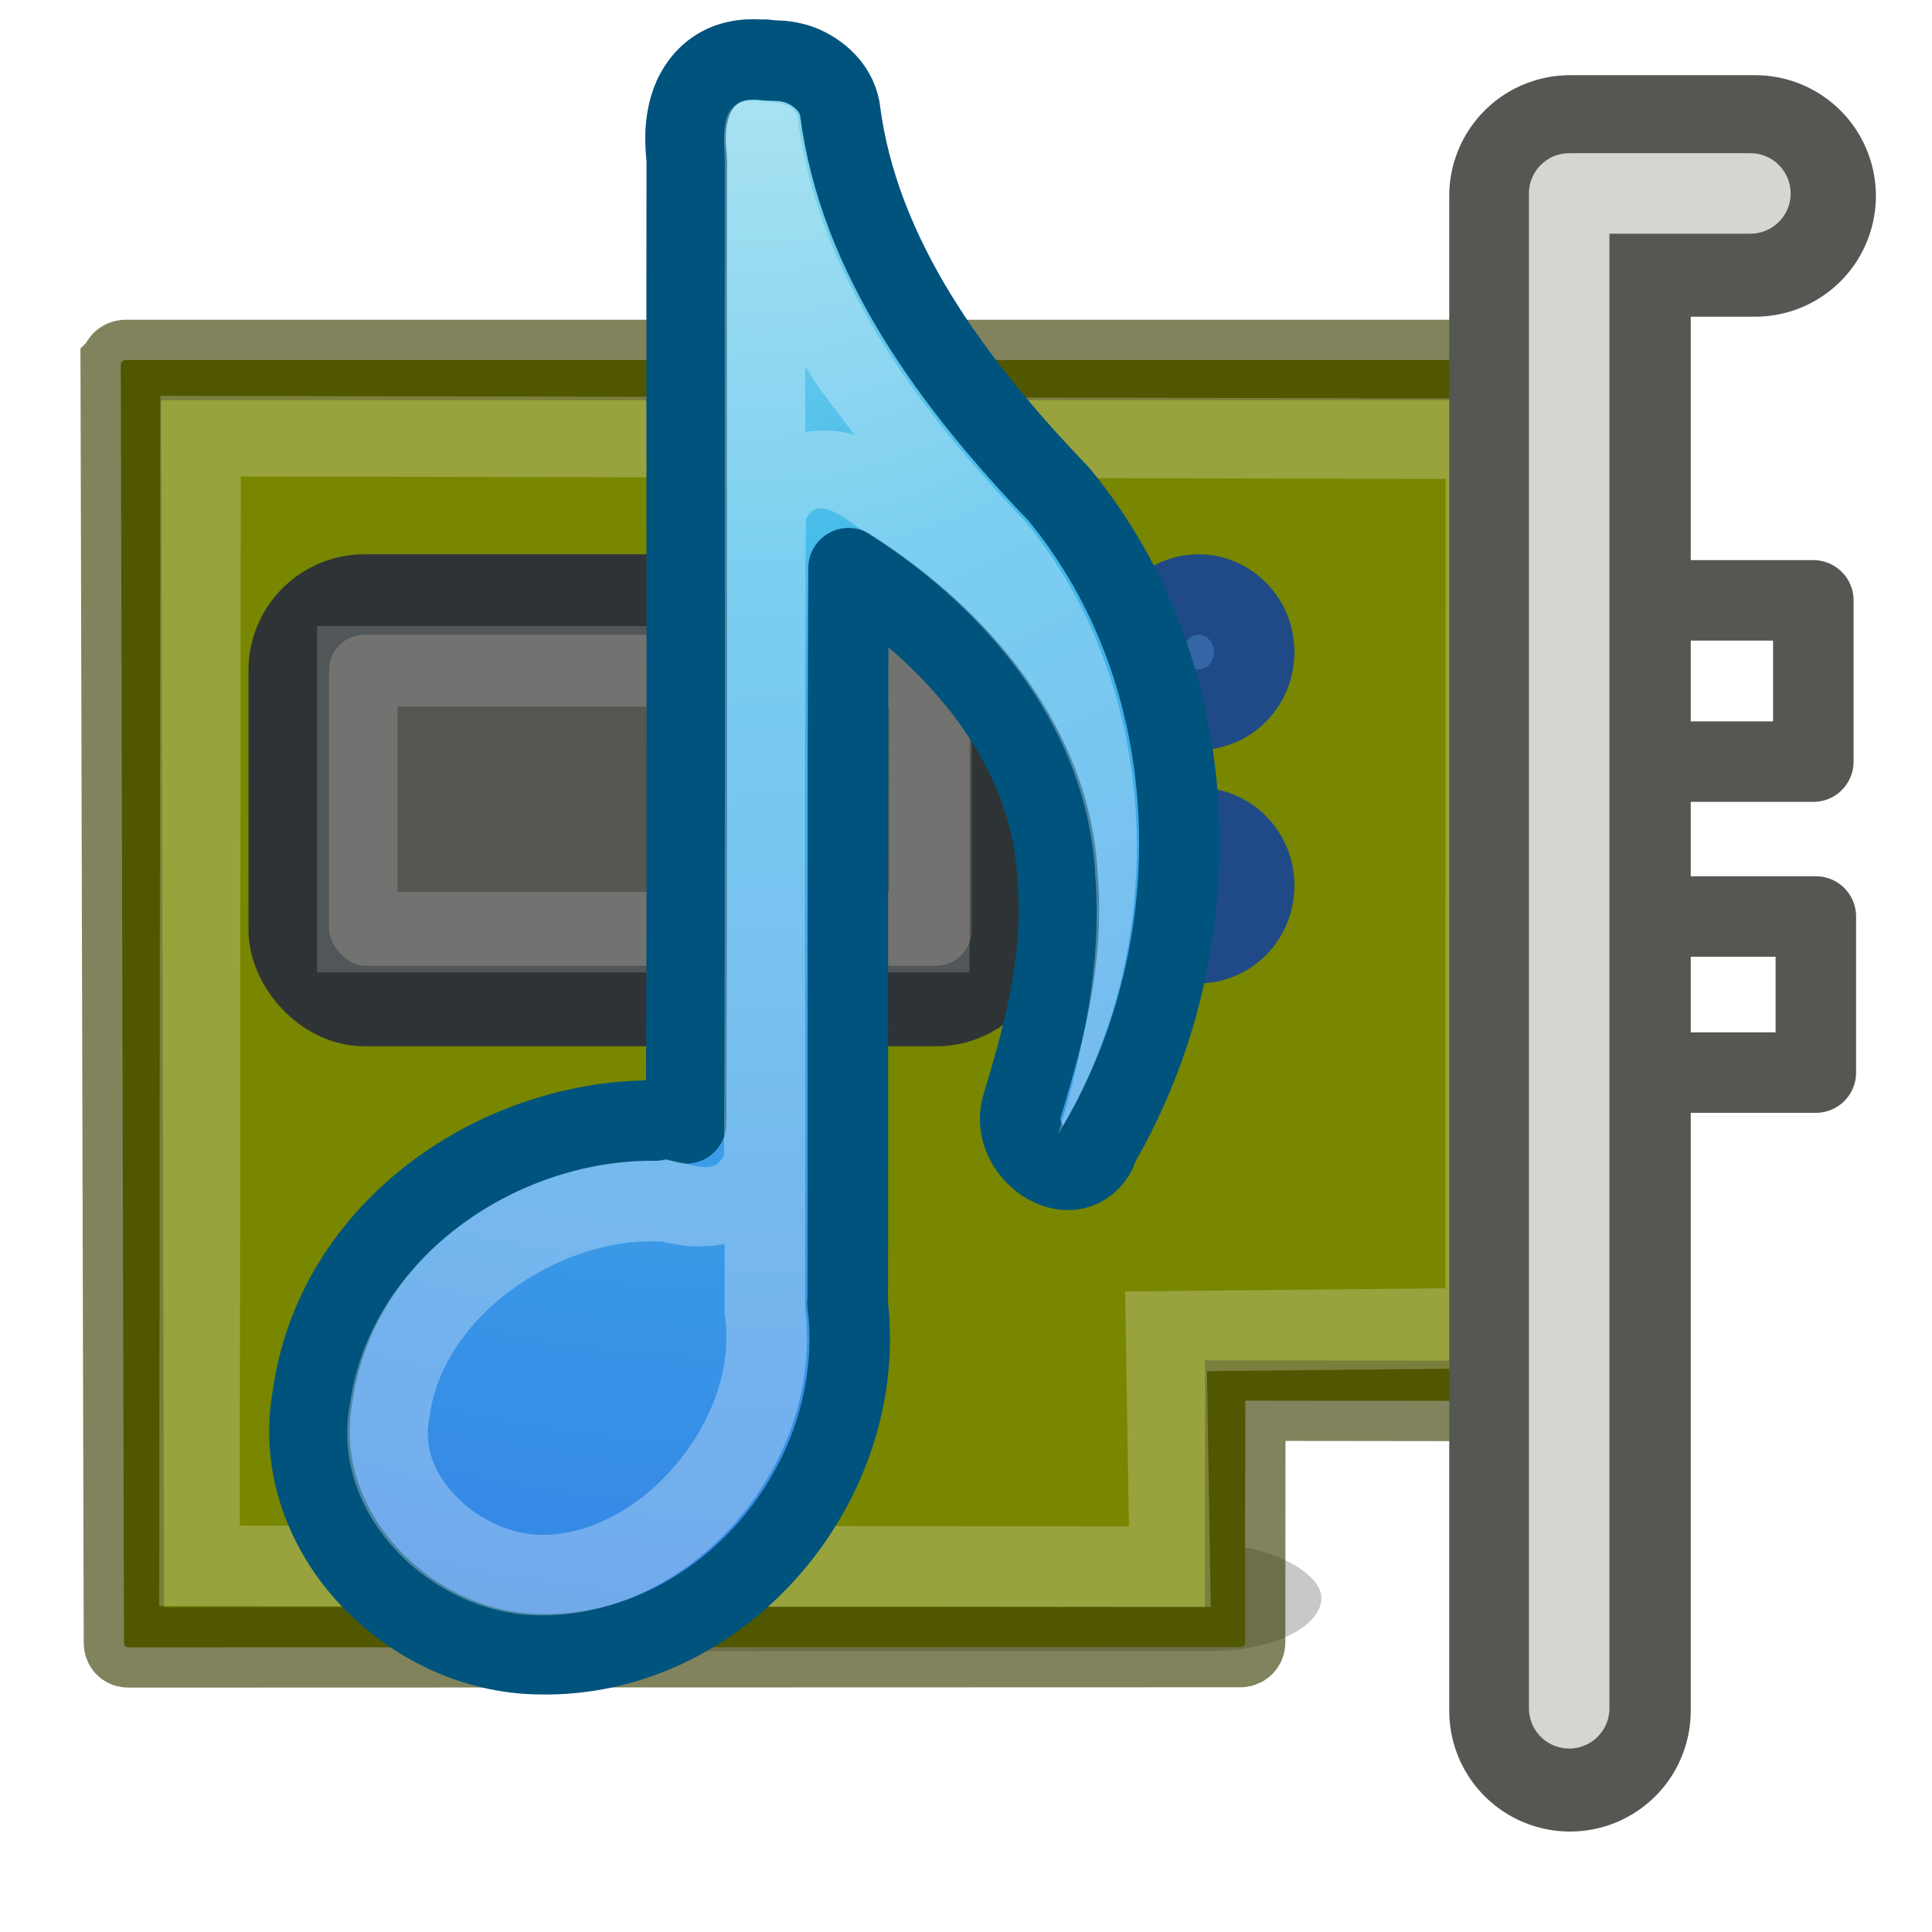 <?xml version="1.0" encoding="UTF-8" standalone="no"?>
<svg
   xmlns:dc="http://purl.org/dc/elements/1.1/"
   xmlns:cc="http://creativecommons.org/ns#"
   xmlns:rdf="http://www.w3.org/1999/02/22-rdf-syntax-ns#"
   xmlns:svg="http://www.w3.org/2000/svg"
   xmlns="http://www.w3.org/2000/svg"
   xmlns:xlink="http://www.w3.org/1999/xlink"
   xmlns:sodipodi="http://sodipodi.sourceforge.net/DTD/sodipodi-0.dtd"
   xmlns:inkscape="http://www.inkscape.org/namespaces/inkscape"
   version="1.1"
   width="24"
   height="24"
   id="svg3828"
   inkscape:version="0.91 r13725"
   sodipodi:docname="audio-card.svg">
  <sodipodi:namedview
     pagecolor="#ffffff"
     bordercolor="#666666"
     borderopacity="1"
     objecttolerance="10"
     gridtolerance="10"
     guidetolerance="10"
     inkscape:pageopacity="0"
     inkscape:pageshadow="2"
     inkscape:window-width="640"
     inkscape:window-height="480"
     id="namedview90983" />
  <defs
     id="defs3830">
    <linearGradient
       id="linearGradient3801">
      <stop
         style="stop-color:#ffffff;stop-opacity:1;"
         offset="0"
         id="stop3803" />
      <stop
         style="stop-color:#ffffff;stop-opacity:0;"
         offset="1"
         id="stop3805" />
    </linearGradient>
    <filter
       height="3.047"
       id="filter5482"
       width="1.252"
       x="-0.126"
       y="-1.024">
      <feGaussianBlur
         id="feGaussianBlur5484"
         stdDeviation="1.173" />
    </filter>
    <linearGradient
       gradientTransform="matrix(1,0,0,0.395,0.188,13.081)"
       gradientUnits="userSpaceOnUse"
       id="linearGradient15027"
       x1="43.692"
       x2="43.683"
       xlink:href="#linearGradient15015"
       y1="8.85"
       y2="18.042" />
    <linearGradient
       id="linearGradient15015">
      <stop
         id="stop15017"
         offset="0"
         style="stop-color:#ffffff;stop-opacity:1;" />
      <stop
         id="stop15025"
         offset="0.137"
         style="stop-color:#d4d6d2;stop-opacity:1;" />
      <stop
         id="stop15023"
         offset="0.793"
         style="stop-color:#d4d6d2;stop-opacity:1;" />
      <stop
         id="stop15019"
         offset="1"
         style="stop-color:#7e8478;stop-opacity:1;" />
    </linearGradient>
    <linearGradient
       gradientTransform="matrix(1,0,0,0.395,0.188,20.032)"
       gradientUnits="userSpaceOnUse"
       id="linearGradient4745"
       x1="43.692"
       x2="43.683"
       xlink:href="#linearGradient15015"
       y1="8.85"
       y2="18.042" />
    <linearGradient
       gradientTransform="translate(3,-4.115)"
       gradientUnits="userSpaceOnUse"
       id="linearGradient14987"
       x1="20.047"
       x2="39.003"
       xlink:href="#linearGradient14981"
       y1="22.747"
       y2="49.794" />
    <linearGradient
       id="linearGradient14981">
      <stop
         id="stop14983"
         offset="0"
         style="stop-color:#788600;stop-opacity:1;" />
      <stop
         id="stop14985"
         offset="1"
         style="stop-color:#505900;stop-opacity:1;" />
    </linearGradient>
    <linearGradient
       gradientTransform="matrix(1.984,0,0,1,9.094,-4.128)"
       gradientUnits="userSpaceOnUse"
       id="linearGradient4757"
       x1="6.221"
       x2="6.238"
       xlink:href="#linearGradient14780"
       y1="42.891"
       y2="39.267" />
    <linearGradient
       id="linearGradient14780">
      <stop
         id="stop14782"
         offset="0"
         style="stop-color:#ebff39;stop-opacity:1;" />
      <stop
         id="stop14784"
         offset="1"
         style="stop-color:#ebff39;stop-opacity:0;" />
    </linearGradient>
    <linearGradient
       gradientTransform="matrix(0.935,0,0,1.149,3.519,-7.974)"
       gradientUnits="userSpaceOnUse"
       id="linearGradient14867"
       x1="16.965"
       x2="18.968"
       xlink:href="#linearGradient3801"
       y1="20.166"
       y2="31.347" />
    <linearGradient
       gradientTransform="matrix(1.946,0,0,0.939,1.378,-16.319)"
       gradientUnits="userSpaceOnUse"
       id="linearGradient13071"
       x1="6.221"
       x2="6.238"
       xlink:href="#linearGradient14780"
       y1="42.891"
       y2="39.267" />
    <linearGradient
       gradientTransform="matrix(1.946,0,0,0.939,4.378,-16.319)"
       gradientUnits="userSpaceOnUse"
       id="linearGradient13075"
       x1="6.221"
       x2="6.238"
       xlink:href="#linearGradient14780"
       y1="42.891"
       y2="39.267" />
    <linearGradient
       gradientTransform="matrix(1.946,0,0,0.939,7.324,-16.275)"
       gradientUnits="userSpaceOnUse"
       id="linearGradient13079"
       x1="6.221"
       x2="6.238"
       xlink:href="#linearGradient14780"
       y1="42.891"
       y2="39.267" />
    <radialGradient
       xlink:href="#linearGradient2867-449-88-871-390-598-476-591-434-148-57-177-3-8"
       id="radialGradient4320"
       cx="-11"
       cy="10.7"
       fx="-11"
       fy="10.7"
       r="5.905"
       gradientTransform="matrix(4.403,9.6988609e-8,-1.3467973e-7,4.624,64.781,-49.311)"
       gradientUnits="userSpaceOnUse" />
    <linearGradient
       id="linearGradient2867-449-88-871-390-598-476-591-434-148-57-177-3-8">
      <stop
         id="stop3750-8-9"
         style="stop-color:#90dbec;stop-opacity:1"
         offset="0" />
      <stop
         id="stop3752-3-2"
         style="stop-color:#42baea;stop-opacity:1"
         offset="0.262" />
      <stop
         id="stop3754-7-2"
         style="stop-color:#3689e6;stop-opacity:1"
         offset="0.705" />
      <stop
         id="stop3756-9-3"
         style="stop-color:#2b63a0;stop-opacity:1"
         offset="1" />
    </linearGradient>
  </defs>
  <g
     id="layer1"
     style="display:inline"
     transform="translate(0,2)">
    <rect
       y="36.75"
       x="10.75"
       width="22.375"
       transform="matrix(0.466,0,0,0.482,0.979,-0.529)"
       style="color:#000000;display:inline;overflow:visible;visibility:visible;opacity:0.464;fill:#000000;fill-opacity:1;fill-rule:nonzero;stroke:none;stroke-width:0.1;stroke-linecap:butt;stroke-linejoin:miter;stroke-miterlimit:4;stroke-dasharray:none;stroke-dashoffset:0;stroke-opacity:1;marker:none;marker-start:none;marker-mid:none;marker-end:none;filter:url(#filter5482);enable-background:accumulate"
       ry="2.855"
       rx="2.95"
       id="rect238"
       height="2.75" />
    <rect
       y="5.458"
       x="20.319"
       width="2.207"
       style="color:#000000;display:block;overflow:visible;visibility:visible;opacity:1;fill:url(#linearGradient15027);fill-opacity:1;fill-rule:nonzero;stroke:#555753;stroke-width:1;stroke-linecap:round;stroke-linejoin:round;stroke-miterlimit:4;stroke-dasharray:none;stroke-dashoffset:0;stroke-opacity:1;marker:none;marker-start:none;marker-mid:none;marker-end:none"
       id="rect242"
       height="2.003" />
    <rect
       y="9.385"
       x="20.35"
       width="2.207"
       style="color:#000000;display:block;overflow:visible;visibility:visible;opacity:1;fill:url(#linearGradient4745);fill-opacity:1;fill-rule:nonzero;stroke:#555753;stroke-width:1;stroke-linecap:round;stroke-linejoin:round;stroke-miterlimit:4;stroke-dasharray:none;stroke-dashoffset:0;stroke-opacity:1;marker:none;marker-start:none;marker-mid:none;marker-end:none"
       id="rect244"
       height="1.939" />
    <path
       style="color:#000000;display:block;overflow:visible;visibility:visible;opacity:1;fill:url(#linearGradient14987);fill-opacity:1;fill-rule:nonzero;stroke:#3a3e00;stroke-width:1;stroke-linecap:butt;stroke-linejoin:miter;stroke-miterlimit:4;stroke-dasharray:none;stroke-dashoffset:0;stroke-opacity:0.637;marker:none;marker-start:none;marker-mid:none;marker-end:none"
       id="path246"
       d="m 1.5,2.536 0.04,15.865 c 0,0.036 0.011,0.063 0.059,0.063 l 13.809,-0.004 c 0.044,-0.002 0.059,-0.032 0.059,-0.063 l 0.002,-2.998 3.403,0.004 c 0.044,0 0.055,-0.065 0.053,-0.107 l 0,-12.761 c 0.002,-0.041 -0.021,-0.061 -0.06,-0.063 l -17.305,0 c -0.037,0.002 -0.062,0.026 -0.059,0.063 z" />
    <path
       style="color:#000000;display:block;overflow:visible;visibility:visible;fill:url(#linearGradient4757);fill-opacity:1;fill-rule:nonzero;stroke:none;stroke-width:1;stroke-linecap:butt;stroke-linejoin:miter;stroke-miterlimit:4;stroke-dashoffset:0;stroke-opacity:1;marker:none;marker-start:none;marker-mid:none;marker-end:none"
       id="path248"
       d="m 3.955,12.899 c 0.784,0 0.973,0.591 0.973,0.851 l 0,4.151 c 0,0 -1.946,0 -1.946,0 l 0,-4.151 c 0,-0.26 0.204,-0.851 0.973,-0.851 z" />
    <rect
       y="5.385"
       x="3.587"
       width="8.983"
       style="color:#000000;display:block;overflow:visible;visibility:visible;opacity:1;fill:#555753;fill-opacity:1;fill-rule:nonzero;stroke:#2e3436;stroke-width:1;stroke-linecap:butt;stroke-linejoin:miter;stroke-miterlimit:4;stroke-dasharray:none;stroke-dashoffset:0;stroke-opacity:1;marker:none;marker-start:none;marker-mid:none;marker-end:none"
       ry="0.942"
       rx="0.942"
       id="rect250"
       height="5.112" />
    <rect
       y="6.277"
       x="4.439"
       width="7.105"
       style="color:#000000;display:block;overflow:visible;visibility:visible;opacity:0.17;fill:none;fill-opacity:1;fill-rule:nonzero;stroke:url(#linearGradient14867);stroke-width:1;stroke-linecap:butt;stroke-linejoin:miter;stroke-miterlimit:4;stroke-dasharray:none;stroke-dashoffset:0;stroke-opacity:1;marker:none;marker-start:none;marker-mid:none;marker-end:none"
       ry="0"
       rx="0"
       id="rect252"
       height="3.303" />
    <path
       style="color:#000000;display:block;overflow:visible;visibility:visible;opacity:0.239;fill:none;fill-opacity:1;fill-rule:nonzero;stroke:#ffffff;stroke-width:1;stroke-linecap:butt;stroke-linejoin:miter;stroke-miterlimit:4;stroke-dasharray:none;stroke-dashoffset:0;stroke-opacity:1;marker:none;marker-start:none;marker-mid:none;marker-end:none"
       id="path254"
       d="m 2.479,17.451 12.053,0.011 -0.047,-2.924 3.971,-0.04 0.002,-11.048 -15.967,-0.032 z" />
    <path
       style="color:#000000;display:block;overflow:visible;visibility:visible;opacity:1;fill:none;fill-opacity:1;fill-rule:nonzero;stroke:#555753;stroke-width:3;stroke-linecap:round;stroke-linejoin:round;stroke-miterlimit:4;stroke-dasharray:none;stroke-dashoffset:0;stroke-opacity:1;marker:none;marker-start:none;marker-mid:none;marker-end:none"
       id="path256"
       d="m 19.503,19.252 0,-18.818 2.3,0" />
    <path
       style="color:#000000;display:block;overflow:visible;visibility:visible;opacity:1;fill:none;fill-opacity:1;fill-rule:nonzero;stroke:#d4d6d2;stroke-width:1;stroke-linecap:round;stroke-linejoin:round;stroke-miterlimit:4;stroke-dasharray:none;stroke-dashoffset:0;stroke-opacity:1;marker:none;marker-start:none;marker-mid:none;marker-end:none"
       id="path258"
       d="m 19.493,19.221 0,-18.818 2.251,0" />
    <ellipse
       style="color:#000000;display:block;overflow:visible;visibility:visible;opacity:1;fill:#3465a4;fill-opacity:1;fill-rule:nonzero;stroke:#204a87;stroke-width:1;stroke-linecap:round;stroke-linejoin:round;stroke-miterlimit:4;stroke-dasharray:none;stroke-dashoffset:0;stroke-opacity:1;marker:none;marker-start:none;marker-mid:none;marker-end:none"
       id="path260"
       cx="14.888"
       cy="6.101"
       rx="0.692"
       ry="0.715" />
    <ellipse
       style="color:#000000;display:block;overflow:visible;visibility:visible;opacity:1;fill:#3465a4;fill-opacity:1;fill-rule:nonzero;stroke:#204a87;stroke-width:1;stroke-linecap:round;stroke-linejoin:round;stroke-miterlimit:4;stroke-dasharray:none;stroke-dashoffset:0;stroke-opacity:1;marker:none;marker-start:none;marker-mid:none;marker-end:none"
       id="path262"
       cx="14.888"
       cy="9.001"
       rx="0.692"
       ry="0.715" />
    <path
       style="color:#000000;display:block;overflow:visible;visibility:visible;fill:url(#linearGradient13071);fill-opacity:1;fill-rule:nonzero;stroke:none;stroke-width:1;stroke-linecap:butt;stroke-linejoin:miter;stroke-miterlimit:4;stroke-dashoffset:0;stroke-opacity:1;marker:none;marker-start:none;marker-mid:none;marker-end:none"
       id="path264"
       d="m 6.987,12.899 c 0.784,0 0.973,0.591 0.973,0.851 l 0,4.151 c 0,0 -1.946,0 -1.946,0 l 0,-4.151 c 0,-0.26 0.204,-0.851 0.973,-0.851 z" />
    <path
       style="color:#000000;display:block;overflow:visible;visibility:visible;fill:url(#linearGradient13075);fill-opacity:1;fill-rule:nonzero;stroke:none;stroke-width:1;stroke-linecap:butt;stroke-linejoin:miter;stroke-miterlimit:4;stroke-dashoffset:0;stroke-opacity:1;marker:none;marker-start:none;marker-mid:none;marker-end:none"
       id="path266"
       d="m 9.987,12.899 c 0.784,0 0.973,0.591 0.973,0.851 l 0,4.151 c 0,0 -1.946,0 -1.946,0 l 0,-4.151 c 0,-0.26 0.204,-0.851 0.973,-0.851 z" />
    <path
       style="color:#000000;display:block;overflow:visible;visibility:visible;fill:url(#linearGradient13079);fill-opacity:1;fill-rule:nonzero;stroke:none;stroke-width:1;stroke-linecap:butt;stroke-linejoin:miter;stroke-miterlimit:4;stroke-dashoffset:0;stroke-opacity:1;marker:none;marker-start:none;marker-mid:none;marker-end:none"
       id="path268"
       d="m 12.933,12.943 c 0.784,0 0.973,0.591 0.973,0.851 l 0,4.151 c 0,0 -1.946,0 -1.946,0 l 0,-4.151 c 0,-0.26 0.204,-0.851 0.973,-0.851 z" />
    <g
       transform="translate(-6.947,-2.072)"
       id="g4420">
      <path
         id="path7249-8-0-4-0"
         d="m 16.449,0.813 0.023,0.008 c -0.201,-0.025 -0.419,-0.012 -0.607,0.104 -0.196,0.12 -0.305,0.321 -0.35,0.479 -0.089,0.315 -0.039,0.555 -0.035,0.695 l -0.002,-0.014 c -0.006,4.046 0.01,7.902 -0.008,11.942 -0.104,-0.034 -0.177,-0.081 -0.395,-0.035 -1.947,-0.008 -3.958,1.345 -4.246,3.434 -0.154,0.859 0.173,1.669 0.711,2.24 0.54,0.573 1.294,0.941 2.092,0.955 6.17e-4,10e-6 0.001,-1.1e-5 0.002,0 2.259,0.059 4.124,-2.122 3.84,-4.377 l 0.004,0.064 c 0.007,-3.126 -0.007,-6.06 0.01,-9.178 1.368,0.866 2.515,2.216 2.596,3.828 l 0.002,0.014 c 0.074,0.995 -0.136,1.827 -0.441,2.833 -0.177,0.565 0.602,1.105 0.906,0.597 0.022,-0.036 0.027,-0.081 0.049,-0.117 l 0.002,0.002 c 0.001,-0.004 8.37e-4,-0.008 0.002,-0.012 1.436,-2.473 1.354,-5.804 -0.498,-8.057 -0.008,-0.009 -0.017,-0.019 -0.025,-0.027 -1.301,-1.358 -2.467,-2.934 -2.699,-4.75 -0.003,-0.021 -0.006,-0.042 -0.012,-0.062 -0.079,-0.302 -0.37,-0.473 -0.547,-0.52 -0.139,-0.037 -0.221,-0.033 -0.293,-0.035 -4.72e-4,-1.17e-5 -0.002,1.14e-5 -0.002,0 -0.01,-0.002 -0.021,-0.004 -0.031,-0.006 -0.002,-2.852e-4 -0.004,0.002 -0.006,0.002 -0.009,-2.092e-4 -0.034,-0.006 -0.041,-0.006 z"
         style="color:#000000;font-style:normal;font-variant:normal;font-weight:normal;font-stretch:normal;font-size:medium;line-height:normal;font-family:sans-serif;text-indent:0;text-align:start;text-decoration:none;text-decoration-line:none;text-decoration-style:solid;text-decoration-color:#000000;letter-spacing:normal;word-spacing:normal;text-transform:none;direction:ltr;block-progression:tb;writing-mode:lr-tb;baseline-shift:baseline;text-anchor:start;white-space:normal;clip-rule:nonzero;display:inline;overflow:visible;visibility:visible;opacity:1;isolation:auto;mix-blend-mode:normal;color-interpolation:sRGB;color-interpolation-filters:linearRGB;solid-color:#000000;solid-opacity:1;fill:url(#radialGradient4320);fill-opacity:1;fill-rule:nonzero;stroke:#00537d;stroke-width:1;stroke-linecap:round;stroke-linejoin:round;stroke-miterlimit:4;stroke-dasharray:none;stroke-dashoffset:0;stroke-opacity:1;marker:none;color-rendering:auto;image-rendering:auto;shape-rendering:auto;text-rendering:auto;enable-background:accumulate" />
      <path
         id="path7249-8-0-4-0-2"
         d="m 16.221,1.327 c -0.345,0.048 -0.277,0.47 -0.27,0.777 -0.006,4.169 0.011,8.149 -0.01,12.317 -0.145,0.325 -0.552,0.01 -0.801,0.072 -1.734,-0.054 -3.602,1.196 -3.848,3.031 -0.253,1.379 1.033,2.592 2.322,2.613 1.918,0.053 3.578,-1.879 3.334,-3.814 0.007,-3.328 -0.013,-6.469 0.01,-9.795 0.131,-0.316 0.485,-0.017 0.65,0.096 1.521,0.92 2.851,2.446 2.945,4.328 0.082,1.088 -0.147,2.173 -0.461,3.207 1.398,-2.301 1.324,-5.504 -0.404,-7.605 -1.33,-1.388 -2.58,-3.045 -2.834,-5.031 -0.049,-0.187 -0.307,-0.184 -0.461,-0.191 -0.067,-0.01 -0.125,-0.011 -0.174,-0.004 z m 0.729,3.295 c 0.184,0.313 0.404,0.568 0.615,0.857 -0.146,-0.053 -0.359,-0.078 -0.615,-0.041 -1.46e-4,-0.272 6.7e-5,-0.544 0,-0.816 z m 1.178,1.146 0.047,0.029 c -0.002,-0.001 -0.038,-0.021 -0.041,-0.023 -0.002,-0.001 -0.004,-0.004 -0.006,-0.006 z m -3.018,9.725 0.115,0.004 c -0.07,0.011 -0.03,0.001 0.158,0.039 0.117,0.023 0.325,0.031 0.566,-0.01 -2.5e-4,0.265 5.56e-4,0.531 0,0.795 l 0,0.064 0.008,0.062 c 0.163,1.296 -1.083,2.725 -2.314,2.691 l -0.006,-0.002 -0.006,0 c -0.337,-0.006 -0.755,-0.195 -1.027,-0.484 -0.272,-0.289 -0.389,-0.607 -0.326,-0.949 l 0.004,-0.023 0.004,-0.025 c 0.165,-1.234 1.592,-2.201 2.824,-2.162 z"
         style="color:#000000;display:inline;overflow:visible;visibility:visible;opacity:0.3;fill:#ffffff;fill-opacity:1;fill-rule:nonzero;stroke:none;marker:none;enable-background:accumulate" />
    </g>
  </g>
  <g
     id="layer2"
     transform="translate(0,2)" />
</svg>
